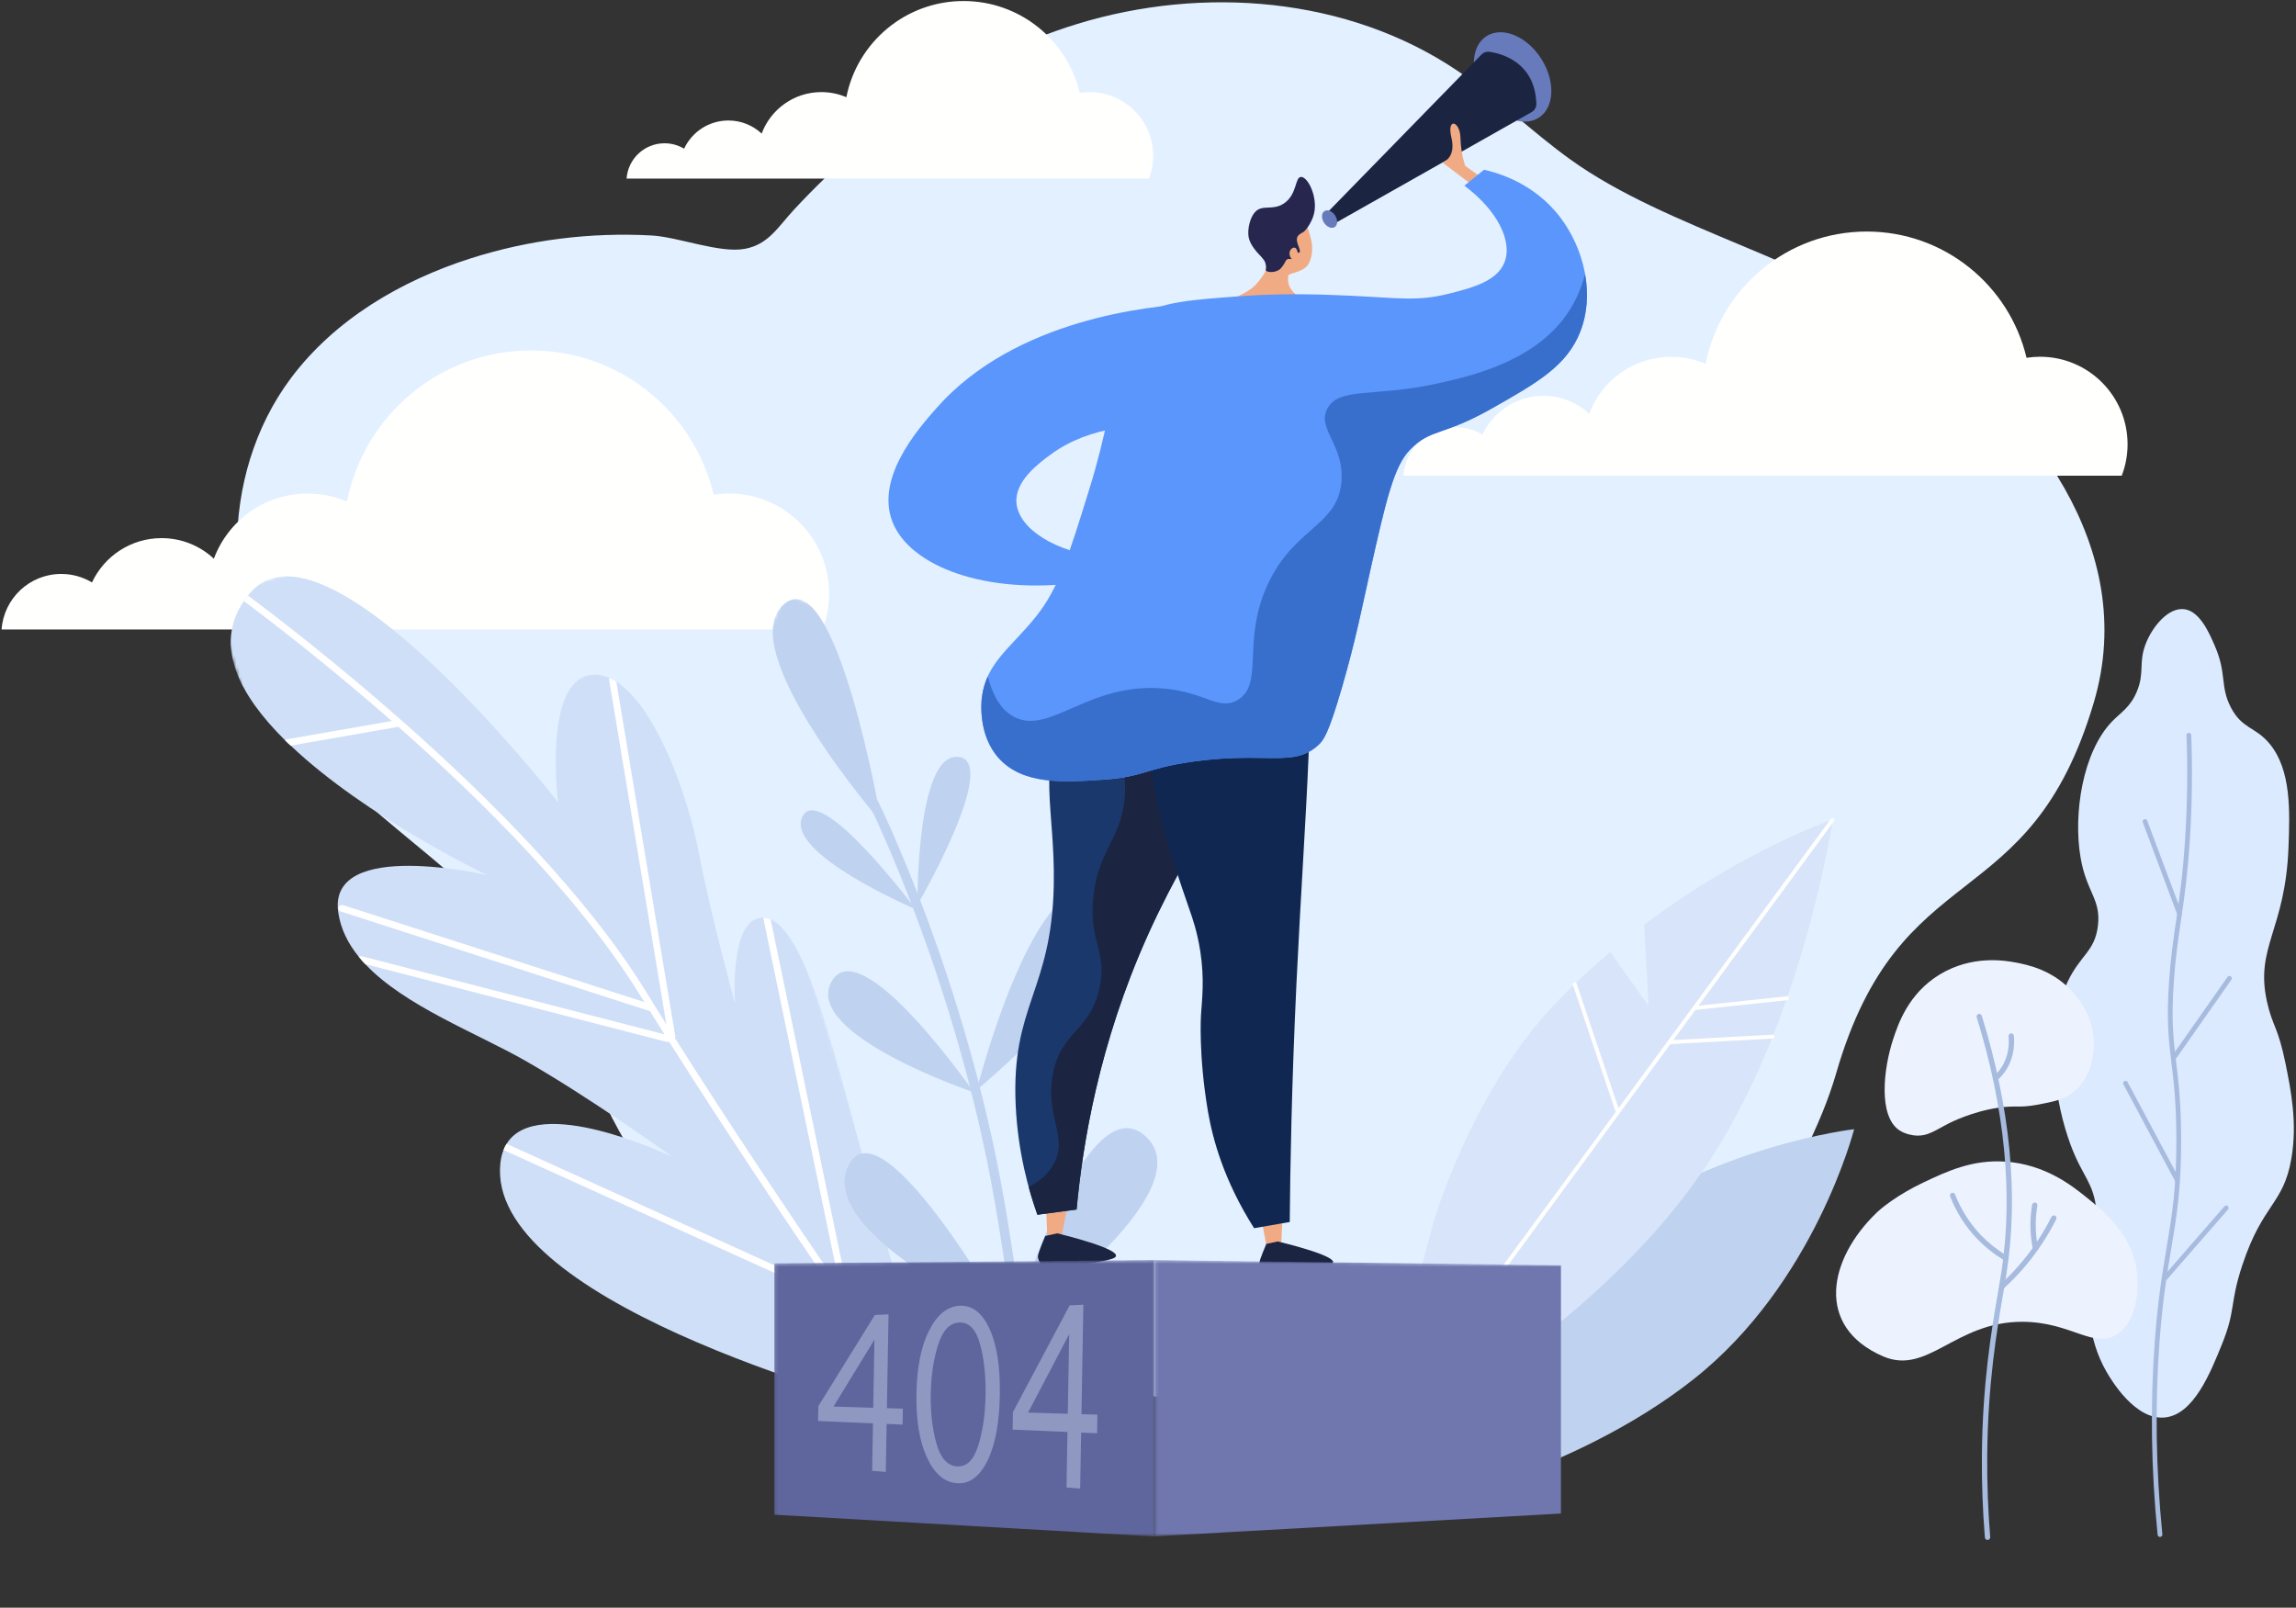 <svg width="724" height="507" viewBox="0 0 724 507" fill="none" xmlns="http://www.w3.org/2000/svg">
<rect x="0" y="0" width="724" height="507" fill="#333333" stroke="none"/>
<g id="404">
<g id="BG">
<g id="Group 27">
<g id="Group 3">
<path id="Fill 1" fill-rule="evenodd" clip-rule="evenodd" d="M91.704 119.288C68.753 149.989 69.513 195.437 91.293 226.98C112.45 257.618 149.443 274.628 169.979 305.687C183.872 326.701 189.319 352.897 205.697 372.037C215.341 383.305 228.146 391.346 240.98 398.78C264.059 412.149 288.374 424.301 314.639 428.938C361.451 437.204 383.343 458.433 448.675 416.685C465.322 406.047 457.443 423.454 505.962 422.912C537.976 422.555 570.09 369.325 578.974 338.567C599.172 268.647 639.911 290.202 660.253 221.5C674.911 171.99 638.48 129.215 608.067 107.619C571.586 81.712 526.195 72.537 495.26 50.349C482.943 41.514 472.082 30.74 459.509 22.273C424.982 -0.979 379.414 -4.641 339.62 7.574C305.12 18.165 274.916 39.727 250.507 65.967C245.31 71.554 242.33 77.137 234.801 78.484C226.821 79.913 213.897 74.719 205.43 74.257C186.199 73.209 166.763 75.622 148.41 81.479C126.414 88.498 105.529 100.796 91.704 119.288Z" fill="#E2F0FF"/>
</g>
<path id="Fill 7" fill-rule="evenodd" clip-rule="evenodd" d="M343.581 29.043C342.526 29.043 341.493 29.125 340.482 29.281C336.548 12.68 321.639 0.324 303.835 0.324C285.542 0.324 270.3 13.364 266.884 30.654C264.462 29.618 261.796 29.043 258.996 29.043C250.369 29.043 243.016 34.486 240.177 42.124C237.425 39.564 233.738 37.997 229.683 37.997C223.501 37.997 218.173 41.638 215.717 46.892C213.913 45.809 211.803 45.184 209.545 45.184C203.209 45.184 198.021 50.098 197.58 56.324H362.314C363.175 54.086 363.652 51.656 363.652 49.114C363.652 38.029 354.666 29.043 343.581 29.043Z" fill="#FFFFFE"/>
<path id="Fill 4" fill-rule="evenodd" clip-rule="evenodd" d="M229.928 155.63C228.272 155.63 226.646 155.76 225.059 156.006C218.877 129.918 195.449 110.502 167.472 110.502C138.726 110.502 114.775 130.992 109.407 158.163C105.601 156.534 101.411 155.63 97.01 155.63C83.455 155.63 71.899 164.184 67.439 176.187C63.114 172.164 57.322 169.7 50.949 169.7C41.235 169.7 32.86 175.422 29.002 183.679C26.169 181.976 22.851 180.996 19.305 180.996C9.346 180.996 1.195 188.719 0.5 198.502H259.364C260.719 194.984 261.469 191.167 261.469 187.171C261.469 169.752 247.349 155.63 229.928 155.63Z" fill="#FFFFFE"/>
<path id="Fill 9" fill-rule="evenodd" clip-rule="evenodd" d="M643.29 112.503C641.841 112.503 640.418 112.616 639.03 112.831C633.62 90.004 613.119 73.015 588.64 73.015C563.487 73.015 542.529 90.945 537.832 114.719C534.501 113.295 530.835 112.503 526.984 112.503C515.123 112.503 505.012 119.988 501.11 130.49C497.327 126.97 492.257 124.815 486.681 124.815C478.181 124.815 470.855 129.822 467.476 137.045C464.996 135.556 462.094 134.698 458.992 134.698C450.277 134.698 443.145 141.455 442.537 150.015H669.047C670.233 146.937 670.889 143.596 670.889 140.101C670.889 124.859 658.532 112.503 643.29 112.503Z" fill="#FFFFFE"/>
</g>
</g>
<g id="trees">
<g id="Group 3_2">
<path id="Fill 1_2" fill-rule="evenodd" clip-rule="evenodd" d="M666.089 227.426C668.839 224.603 671.762 223.024 673.829 218.048C676.306 212.091 674.316 209.06 676.562 203.154C678.664 197.62 683.786 191.4 688.854 192.121C693.704 192.811 696.638 199.593 698.416 203.706C702.247 212.567 699.987 216.351 703.424 223.013C707.028 229.995 711.185 229.083 715.717 234.596C722.546 242.905 722.059 255.874 721.638 267.142C720.657 293.243 711.079 298.612 714.808 315.687C716.581 323.809 718.291 323.503 720.727 335.544C722.381 343.726 724.477 354.106 722.547 365.332C720.034 379.956 713.541 379.395 707.067 398.982C703.002 411.276 705.112 412.856 700.694 423.805C696.996 432.964 691.803 445.831 682.935 446.974C673.32 448.212 665.568 434.868 664.269 432.631C658.211 422.207 658.311 410.618 658.348 406.153C658.453 393.97 662.015 391.644 661.082 381.88C660.204 372.722 656.737 371.323 652.885 360.92C648.176 348.199 644.287 325.785 651.975 309.619C656.032 301.085 660.561 300.084 661.536 291.965C662.551 283.511 657.959 281.458 656.072 270.453C653.712 256.686 656.703 237.06 666.089 227.426Z" fill="#DCEAFF"/>
</g>
<path id="Fill 4_2" fill-rule="evenodd" clip-rule="evenodd" d="M680.366 484.007C678.305 463.386 677.997 442.927 679.454 423.199C680.444 409.769 681.91 401.061 683.201 393.377C684.871 383.447 686.313 374.87 686.282 359.265C686.256 347.778 685.445 341.106 684.728 335.22C683.848 327.981 683.089 321.731 684.006 309.011C684.543 301.574 685.354 296.072 686.21 290.247C687.229 283.316 688.284 276.15 689.014 264.888C689.729 253.895 689.881 242.785 689.468 231.866C689.453 231.453 689.776 231.102 690.192 231.087C690.637 231.111 690.957 231.397 690.972 231.811C691.386 242.779 691.231 253.941 690.516 264.985C689.781 276.306 688.722 283.506 687.697 290.467C686.847 296.262 686.039 301.736 685.507 309.12C684.599 321.692 685.352 327.878 686.223 335.038C686.944 340.968 687.761 347.686 687.786 359.262C687.82 374.995 686.366 383.628 684.684 393.626C683.397 401.279 681.941 409.947 680.956 423.309C679.504 442.949 679.81 463.322 681.863 483.857C681.905 484.271 681.603 484.64 681.114 484.685C680.732 484.685 680.406 484.396 680.366 484.007Z" fill="#A7BBDF"/>
<path id="Fill 6" fill-rule="evenodd" clip-rule="evenodd" d="M686.536 288.322L675.686 259.339C675.54 258.95 675.738 258.516 676.125 258.372C676.52 258.222 676.949 258.424 677.094 258.81L687.945 287.793C688.091 288.182 687.892 288.615 687.506 288.761C687.416 288.794 687.329 288.808 687.241 288.808C686.937 288.808 686.651 288.623 686.536 288.322Z" fill="#A7BBDF"/>
<path id="Fill 8" fill-rule="evenodd" clip-rule="evenodd" d="M685.055 334.114C684.715 333.877 684.632 333.408 684.871 333.067L702.41 308.082C702.65 307.745 703.122 307.662 703.458 307.9C703.799 308.137 703.881 308.607 703.641 308.946L686.102 333.931C685.955 334.141 685.723 334.251 685.487 334.251C685.337 334.251 685.185 334.208 685.055 334.114Z" fill="#A7BBDF"/>
<path id="Fill 10" fill-rule="evenodd" clip-rule="evenodd" d="M682.213 403.617C681.899 403.343 681.867 402.869 682.14 402.555L701.434 380.423C701.707 380.106 702.183 380.074 702.496 380.349C702.811 380.621 702.842 381.097 702.569 381.409L683.275 403.543C683.126 403.715 682.918 403.802 682.707 403.802C682.53 403.802 682.356 403.742 682.213 403.617Z" fill="#A7BBDF"/>
<path id="Fill 12" fill-rule="evenodd" clip-rule="evenodd" d="M685.951 372.59L669.579 341.968C669.384 341.602 669.523 341.145 669.89 340.95C670.249 340.756 670.709 340.891 670.908 341.26L687.278 371.882C687.474 372.248 687.335 372.703 686.968 372.899C686.858 372.96 686.735 372.988 686.615 372.988C686.348 372.988 686.088 372.843 685.951 372.59Z" fill="#A7BBDF"/>
<path id="Fill 14" fill-rule="evenodd" clip-rule="evenodd" d="M603.811 358.075C607.917 358.461 610.357 356.328 614.936 354.054C614.936 354.054 621.757 350.566 630.039 349.334C635.603 348.508 636.484 349.474 642.312 348.392C647.528 347.42 650.966 346.781 654.111 344.143C660.027 339.183 660.212 331.092 660.247 329.51C660.436 321.213 655.791 315.474 654.111 313.462C647.765 305.861 639.157 304.213 635.705 303.551C632.401 302.919 621.901 301.076 611.632 307.326C601.748 313.341 598.571 322.898 596.999 327.623C593.881 337.001 592.249 351.921 598.888 356.415C600.9 357.778 603.465 358.042 603.811 358.075Z" fill="#ECF3FF"/>
<g id="Group 18">
<path id="Fill 16" fill-rule="evenodd" clip-rule="evenodd" d="M591.808 382.375C593.25 380.989 598.357 376.764 606.439 372.935C613.879 369.41 621.908 365.605 632.4 366.326C644.895 367.186 653.363 373.947 657.416 377.182C663.102 381.723 673.004 389.631 673.936 402.198C674.04 403.612 674.934 415.659 667.8 420.607C660.348 425.774 653.317 416.831 637.592 416.831C616.4 416.831 607.847 433.86 593.695 427.687C572.374 418.389 576.42 397.158 591.808 382.375Z" fill="#ECF3FF"/>
</g>
<path id="Fill 19" fill-rule="evenodd" clip-rule="evenodd" d="M626.734 485.64C626.302 485.64 625.933 485.307 625.898 484.867C625.209 476.424 624.891 467.824 624.951 459.306C625.119 436.103 628.068 418.948 630.02 407.597C630.434 405.195 630.802 403.04 631.096 401.128C634.848 376.688 632.228 349.662 623.312 320.797C623.173 320.353 623.424 319.883 623.866 319.746C624.308 319.608 624.779 319.858 624.917 320.3C633.908 349.41 636.546 376.69 632.757 401.383C632.464 403.304 632.091 405.468 631.677 407.881C629.734 419.179 626.798 436.254 626.632 459.318C626.571 467.787 626.887 476.336 627.571 484.732C627.609 485.193 627.264 485.6 626.734 485.64Z" fill="#A7BBDF"/>
<path id="Fill 22" fill-rule="evenodd" clip-rule="evenodd" d="M628.961 340.304C628.645 339.967 628.663 339.435 629 339.118C629.808 338.363 630.519 337.52 631.114 336.61C633.396 333.121 633.595 329.344 633.358 326.786C633.317 326.324 633.656 325.915 634.119 325.872C634.571 325.826 634.99 326.168 635.033 326.631C635.292 329.454 635.07 333.637 632.519 337.531C631.852 338.553 631.054 339.498 630.15 340.346C629.987 340.496 629.78 340.571 629.575 340.571C629.351 340.571 629.127 340.481 628.961 340.304Z" fill="#A7BBDF"/>
<path id="Fill 24" fill-rule="evenodd" clip-rule="evenodd" d="M630.812 406.146C630.496 405.805 630.521 405.273 630.863 404.96C633.32 402.708 635.637 400.275 637.75 397.726C641.299 393.45 644.375 388.745 646.888 383.742C647.096 383.326 647.603 383.161 648.016 383.369C648.43 383.578 648.597 384.084 648.389 384.498C645.819 389.614 642.675 394.424 639.044 398.8C636.88 401.406 634.511 403.896 631.999 406.199C631.838 406.346 631.635 406.418 631.431 406.418C631.206 406.418 630.977 406.327 630.812 406.146Z" fill="#A7BBDF"/>
<path id="Fill 26" fill-rule="evenodd" clip-rule="evenodd" d="M641.004 393.843C640.469 391.198 640.215 388.487 640.254 385.789C640.279 383.83 640.46 381.855 640.789 379.917C640.869 379.46 641.315 379.167 641.759 379.231C642.217 379.309 642.524 379.744 642.447 380.201C642.132 382.052 641.959 383.939 641.933 385.813C641.899 388.391 642.139 390.981 642.652 393.51C642.744 393.965 642.45 394.409 641.993 394.5C641.937 394.512 641.881 394.517 641.827 394.517C641.435 394.517 641.084 394.242 641.004 393.843Z" fill="#A7BBDF"/>
<path id="Fill 28" fill-rule="evenodd" clip-rule="evenodd" d="M631.517 397.158C628.547 395.341 625.831 393.15 623.439 390.653C619.759 386.809 616.897 382.313 614.929 377.286C614.761 376.853 614.974 376.366 615.406 376.197C615.843 376.028 616.325 376.242 616.495 376.674C618.38 381.495 621.125 385.807 624.652 389.491C626.944 391.884 629.549 393.981 632.394 395.725C632.791 395.967 632.913 396.486 632.673 396.881C632.514 397.139 632.238 397.282 631.956 397.282C631.805 397.282 631.654 397.242 631.517 397.158Z" fill="#A7BBDF"/>
</g>
<g id="Leafs">
<g id="Group 6">
<g id="Group 3_3">
<mask id="mask0_8245_22323" style="mask-type:luminance" maskUnits="userSpaceOnUse" x="67" y="145" width="232" height="345">
<path id="Clip 2" fill-rule="evenodd" clip-rule="evenodd" d="M67.228 188.06L206.153 145.586L298.28 446.921L159.355 489.395L67.228 188.06Z" fill="white"/>
</mask>
<g mask="url(#mask0_8245_22323)">
<path id="Fill 1_3" fill-rule="evenodd" clip-rule="evenodd" d="M294.536 448.065C294.536 448.065 294.277 447.999 293.795 447.875C293.129 447.703 292.047 447.464 290.603 447.09C267.801 441.209 153.23 409.401 157.786 366.796C157.945 365.259 158.298 363.891 158.771 362.669C159.035 361.947 159.365 361.281 159.75 360.711C169.419 344.965 209.665 363.716 212.158 364.915C210.232 363.509 185.637 345.912 165.676 334.526C150.434 325.818 127.579 317.236 115.189 304.05C114.472 303.314 113.827 302.595 113.203 301.803C109.749 297.596 107.373 292.876 106.644 287.595C103.398 264.215 153.764 276.025 153.764 276.025C153.764 276.025 115.609 257.891 91.673 235.136C91.055 234.622 90.457 234.034 89.895 233.454C75.649 219.356 67.254 203.69 76.901 189.558C77.296 188.948 77.717 188.387 78.183 187.796C78.466 187.474 78.699 187.179 78.981 186.856C102.605 159.553 174.157 250.689 176.004 253.022C175.838 251.518 171.427 215.363 186.075 212.904C188.136 212.568 190.146 212.889 192.161 213.804C192.919 214.077 193.638 214.5 194.349 214.96C206.077 222.446 216.38 248.16 220.548 269.803C223.964 287.778 231.236 314.526 231.769 316.439C231.645 314.473 230.213 288.956 240.743 289.461C241.057 289.465 241.4 289.513 241.78 289.571C242.197 289.639 242.594 289.781 243.02 289.97C254.61 294.776 263.766 334.878 272.416 366.089C281.381 398.365 294.536 448.065 294.536 448.065Z" fill="#CFDFF8"/>
</g>
</g>
<path id="Fill 4_3" fill-rule="evenodd" clip-rule="evenodd" d="M293.795 447.876C293.129 447.704 292.046 447.463 290.603 447.091C285.079 439.271 276.2 426.558 265.616 411.115L158.808 362.677L158.771 362.67C159.035 361.947 159.365 361.282 159.75 360.711L263.268 407.668C247.513 384.574 228.386 356.033 210.976 328.486C210.789 328.596 210.538 328.65 210.279 328.582L115.189 304.051C114.472 303.315 113.827 302.594 113.202 301.802C113.428 301.545 113.762 301.473 114.132 301.568L209.519 326.174C207.98 323.726 206.477 321.286 204.965 318.881L107.47 287.452C106.924 287.271 106.603 286.678 106.793 286.094C106.973 285.548 107.662 285.332 108.153 285.419L203.217 316.022C202.768 315.315 202.282 314.596 201.842 313.851C183.338 283.812 152.86 253.21 125.614 229.206L91.673 235.136C91.056 234.622 90.456 234.033 89.895 233.455C90.092 233.308 90.278 233.197 90.492 233.135L123.523 227.364C104.3 210.521 86.932 197.041 76.901 189.557C77.296 188.949 77.716 188.386 78.184 187.796C88.511 195.513 106.606 209.538 126.547 227.119C126.611 227.173 126.677 227.229 126.742 227.285C154.17 251.496 184.982 282.342 203.715 312.715C205.793 316.135 207.946 319.571 210.126 323.055L192.082 214.414C192.019 214.203 192.075 213.979 192.161 213.804C192.918 214.076 193.638 214.5 194.348 214.959L212.945 326.823C212.971 327.025 212.895 327.167 212.811 327.339C230.139 354.747 249.212 383.196 264.938 406.243L240.741 289.778C240.732 289.656 240.714 289.573 240.743 289.46C241.057 289.465 241.4 289.514 241.779 289.571C242.197 289.64 242.595 289.781 243.019 289.971L267.968 410.262C268.014 410.392 267.948 410.492 267.919 410.604C279.246 427.147 288.566 440.446 293.795 447.876Z" fill="white"/>
</g>
<g id="Group 15">
<path id="Fill 1_4" fill-rule="evenodd" clip-rule="evenodd" d="M443.902 475.781C443.902 475.781 495.924 465.096 534.102 434.895C572.281 404.695 584.668 356.098 584.668 356.098C584.668 356.098 540.306 361.029 501.75 389.648C461.154 419.782 443.902 475.781 443.902 475.781Z" fill="#BFD2EF"/>
<path id="Fill 4_4" fill-rule="evenodd" clip-rule="evenodd" d="M577.942 258.42C577.942 258.42 568.711 320.583 539.28 365.741C502.466 422.224 433.558 455.168 433.558 455.168L451.911 385.835C451.911 385.835 463.591 345.044 489.722 317.282C495.614 311.032 501.72 305.318 507.792 300.206L519.897 317.282L518.442 291.651C549.613 268.077 577.942 258.42 577.942 258.42Z" fill="#D8E4F9"/>
<g id="Group 8">
<mask id="mask1_8245_22323" style="mask-type:luminance" maskUnits="userSpaceOnUse" x="432" y="257" width="147" height="199">
<path id="Clip 7" fill-rule="evenodd" clip-rule="evenodd" d="M432.937 257.804H578.56V455.789H432.937V257.804Z" fill="white"/>
</mask>
<g mask="url(#mask1_8245_22323)">
<path id="Fill 6_2" fill-rule="evenodd" clip-rule="evenodd" d="M433.557 455.788C433.428 455.788 433.302 455.751 433.189 455.671C432.914 455.469 432.855 455.082 433.057 454.803L577.442 258.056C577.649 257.777 578.035 257.723 578.308 257.923C578.583 258.123 578.642 258.511 578.439 258.789L434.055 455.538C433.934 455.703 433.746 455.788 433.557 455.788Z" fill="white"/>
</g>
</g>
<path id="Fill 9_2" fill-rule="evenodd" clip-rule="evenodd" d="M510.162 351.402C509.905 351.402 509.663 351.238 509.576 350.979L495.984 310.571C495.876 310.247 496.05 309.897 496.372 309.786C496.696 309.68 497.045 309.85 497.156 310.18L510.748 350.588C510.858 350.911 510.681 351.261 510.36 351.371C510.295 351.393 510.227 351.402 510.162 351.402Z" fill="white"/>
<path id="Fill 11" fill-rule="evenodd" clip-rule="evenodd" d="M534.291 318.521C533.977 318.521 533.709 318.286 533.674 317.967C533.638 317.63 533.885 317.324 534.224 317.289L563.387 314.193C563.768 314.129 564.035 314.403 564.069 314.745C564.107 315.08 563.86 315.388 563.519 315.42L534.357 318.517C534.332 318.521 534.313 318.521 534.291 318.521Z" fill="white"/>
<path id="Fill 13" fill-rule="evenodd" clip-rule="evenodd" d="M526.383 329.297C526.057 329.297 525.784 329.044 525.764 328.715C525.746 328.373 526.008 328.08 526.348 328.062L558.911 326.285C559.312 326.288 559.544 326.532 559.562 326.869C559.582 327.211 559.32 327.502 558.98 327.52L526.417 329.297H526.383Z" fill="white"/>
</g>
<g id="Group 23">
<path id="Fill 1_5" fill-rule="evenodd" clip-rule="evenodd" d="M323.51 477.392C323.731 476.477 328.78 448.065 316.579 378.152C304.39 308.32 277.168 253.296 276.894 252.749C276.529 252.012 275.623 251.689 274.874 252.029C274.129 252.372 273.822 253.241 274.191 253.979C274.462 254.523 301.498 309.182 313.605 378.569C325.704 447.885 320.797 475.734 320.574 476.641C320.385 477.427 320.887 478.231 321.696 478.436C322.28 478.585 322.864 478.386 323.216 477.968C323.353 477.807 323.455 477.612 323.51 477.392Z" fill="#BFD2EF"/>
<path id="Fill 8_2" fill-rule="evenodd" clip-rule="evenodd" d="M318.938 419.054C318.938 419.054 380.419 375.845 361.227 358.335C342.03 340.827 318.938 419.054 318.938 419.054Z" fill="#BFD2EF"/>
<path id="Fill 10_2" fill-rule="evenodd" clip-rule="evenodd" d="M317.013 416.069C317.013 416.069 277.564 346.474 267.479 367.694C257.397 388.914 317.013 416.069 317.013 416.069Z" fill="#BFD2EF"/>
<path id="Fill 12_2" fill-rule="evenodd" clip-rule="evenodd" d="M308.013 343.697C308.013 343.697 368.676 293.349 347.763 281.359C326.848 269.366 308.013 343.697 308.013 343.697Z" fill="#BFD2EF"/>
<path id="Fill 14_2" fill-rule="evenodd" clip-rule="evenodd" d="M307.05 344.441C307.05 344.441 271.265 292.961 262.186 309.615C253.111 326.266 307.05 344.441 307.05 344.441Z" fill="#BFD2EF"/>
<path id="Fill 16_2" fill-rule="evenodd" clip-rule="evenodd" d="M289.315 285.333C289.315 285.333 315.568 240.118 302.194 238.687C288.822 237.252 289.315 285.333 289.315 285.333Z" fill="#BFD2EF"/>
<path id="Fill 18" fill-rule="evenodd" clip-rule="evenodd" d="M288.766 286.745C288.766 286.745 258.326 246.008 252.978 257.626C247.631 269.245 288.766 286.745 288.766 286.745Z" fill="#BFD2EF"/>
<g id="Group 22">
<mask id="mask2_8245_22323" style="mask-type:luminance" maskUnits="userSpaceOnUse" x="226" y="187" width="74" height="73">
<path id="Clip 21" fill-rule="evenodd" clip-rule="evenodd" d="M247.609 187.048L299.297 208.988L277.92 259.348L226.232 237.408L247.609 187.048Z" fill="white"/>
</mask>
<g mask="url(#mask2_8245_22323)">
<path id="Fill 20" fill-rule="evenodd" clip-rule="evenodd" d="M277.92 259.348C277.92 259.348 263.715 176.422 247.194 190.55C230.671 204.679 277.92 259.348 277.92 259.348Z" fill="#BFD2EF"/>
</g>
</g>
</g>
</g>
<g id="Manlookatsky">
<path id="Fill 4_5" fill-rule="evenodd" clip-rule="evenodd" d="M329.881 381.143L330.251 389.938C330.251 389.938 331.587 392.06 334.872 389.363L336.643 380.013L329.881 381.143Z" fill="#F0AB85"/>
<path id="Fill 4_6" fill-rule="evenodd" clip-rule="evenodd" d="M404.352 384.707L403.983 393.502C403.983 393.502 402.646 395.624 399.362 392.926L397.59 383.577L404.352 384.707Z" fill="#F0AB85"/>
<path id="Fill 7_2" fill-rule="evenodd" clip-rule="evenodd" d="M346.56 217.514C341.216 220.468 338.009 224.486 336.74 226.223C326.54 240.169 332.799 255.316 332.285 279.34C331.572 312.672 318.81 316.972 320.28 348.562C320.971 363.399 324.387 375.363 327.122 383.074C331.242 382.526 335.36 381.98 339.481 381.433C341.381 360.968 346.432 329.303 362.012 294.726C378.298 258.586 396.739 240.014 389.386 226.005C385.356 218.328 374.358 213.506 363.093 213.505C357.356 213.505 351.552 214.755 346.56 217.514Z" fill="#1A386B"/>
<path id="Fill 10_3" fill-rule="evenodd" clip-rule="evenodd" d="M389.385 226.005C383.304 214.418 361.355 209.337 346.56 217.514C346.014 217.816 345.504 218.136 345.002 218.456C355.758 236.73 355.949 249.263 353.546 257.74C351.086 266.415 345.946 270.723 344.738 283.253C343.394 297.194 349.015 299.558 346.864 310.892C344.157 325.154 334.602 324.862 331.981 338.835C329.491 352.112 336.968 358.506 332.285 367.081C330.484 370.38 327.593 372.687 324.379 374.329C325.289 377.654 326.24 380.588 327.122 383.074C331.242 382.526 335.361 381.98 339.481 381.433C341.382 360.967 346.431 329.303 362.013 294.726C378.299 258.585 396.739 240.013 389.385 226.005Z" fill="#1B2441"/>
<path id="Fill 13_2" fill-rule="evenodd" clip-rule="evenodd" d="M399.311 392.27C399.311 392.27 397.043 397.461 397.131 398.345C397.131 398.354 397.132 398.363 397.133 398.372C397.3 400.146 398.698 401.49 400.354 401.397C405.166 401.126 414.364 400.438 419.16 398.949C425.842 396.874 402.898 391.498 402.898 391.498L399.311 392.27Z" fill="#1B2441"/>
<path id="Fill 13_3" fill-rule="evenodd" clip-rule="evenodd" d="M329.594 389.769C329.594 389.769 327.191 395.373 327.285 396.327C327.285 396.337 327.286 396.346 327.286 396.357C327.464 398.272 328.945 399.722 330.699 399.622C335.797 399.33 345.543 398.587 350.623 396.979C357.702 394.739 333.395 388.936 333.395 388.936L329.594 389.769Z" fill="#1B2441"/>
<path id="Fill 19_2" fill-rule="evenodd" clip-rule="evenodd" d="M402.446 216.208C395.499 222.195 387.755 221.372 380.903 220.549C375.02 219.842 369.796 219.136 366.302 222.739C356.397 232.958 368.909 269.055 375.346 287.623C375.941 289.339 377.535 293.805 378.497 300.044C379.839 308.761 379.047 315.104 378.714 320.005C378.714 320.005 377.858 332.605 380.903 350.477C382.38 359.141 385.904 372.262 395.459 387.318C399.207 386.665 402.952 386.012 406.697 385.359C406.834 369.124 407.267 342.678 408.823 309.926C411.37 256.372 415.899 207.505 410.342 206.412C410.283 206.4 410.225 206.395 410.168 206.395C408.48 206.394 407.894 211.513 402.446 216.208Z" fill="#102851"/>
<path id="Fill 22_2" fill-rule="evenodd" clip-rule="evenodd" d="M295.428 128.555C289.537 135.211 275.08 151.543 281.988 165.864C288.646 179.666 313.4 187.972 342.755 183.365C344.732 180.865 346.707 178.364 348.684 175.864C332.461 174.207 321.23 166.604 320.523 158.675C319.906 151.745 327.473 146.162 331.268 143.361C344.204 133.819 360.511 134.011 366.099 134.298C369.283 121.455 372.466 108.613 375.65 95.769C362.911 96.53 320.333 100.418 295.428 128.555Z" fill="#5A96FB"/>
<path id="Fill 25" fill-rule="evenodd" clip-rule="evenodd" d="M468.717 11.412C463.746 14.607 463.415 22.95 467.978 30.048C472.539 37.146 480.267 40.31 485.236 37.116C490.207 33.92 490.538 25.577 485.976 18.48C482.621 13.259 477.554 10.167 473.13 10.167C471.539 10.168 470.031 10.568 468.717 11.412Z" fill="#667ABC"/>
<path id="Fill 28_2" fill-rule="evenodd" clip-rule="evenodd" d="M467.182 17.185L417.658 67.924L420.746 70.525L482.981 35.343C483.926 34.809 484.495 33.785 484.458 32.7C484.015 19.643 473.608 16.907 469.655 16.339C469.519 16.319 469.383 16.31 469.247 16.31C468.475 16.31 467.73 16.623 467.182 17.185Z" fill="#1B2441"/>
<path id="Fill 31" fill-rule="evenodd" clip-rule="evenodd" d="M417.644 66.585C416.674 67.208 416.609 68.838 417.5 70.225C418.391 71.61 419.901 72.228 420.872 71.605C421.843 70.98 421.907 69.351 421.016 67.965C420.36 66.945 419.371 66.341 418.507 66.341C418.196 66.341 417.901 66.42 417.644 66.585Z" fill="#667ABC"/>
<path id="Fill 34" fill-rule="evenodd" clip-rule="evenodd" d="M457.68 43.417C459.248 49.945 454.843 51.25 454.843 51.25L463.691 57.926L467.438 56.195L462.039 52.305C462.039 52.305 460.666 48.687 460.525 43.417C460.451 40.642 459.232 38.98 458.323 38.98C457.504 38.98 456.937 40.326 457.68 43.417Z" fill="#F0AB85"/>
<path id="Fill 37" fill-rule="evenodd" clip-rule="evenodd" d="M399.967 83.389C399.817 83.724 399.667 84.062 399.519 84.403C399.245 85.035 399.054 85.503 399.039 85.538C398.736 86.273 396.969 88.996 395.044 90.636C390.605 94.422 380.38 96.671 380.465 98.333C380.544 99.876 389.513 100.937 398.384 100.745C404.652 100.608 415.306 99.75 415.494 97.522C415.683 95.298 405.007 94.283 406.263 86.849C406.387 86.113 411.138 85.867 412.581 83.29C414.539 79.792 413.538 75.874 413.312 75.027C412.372 71.483 412.039 70.949 411.359 70.21L410.401 69.243C410.401 69.243 410.342 69.201 410.28 69.159C409.618 68.728 407.171 68.058 406.647 68.043C406.641 68.043 406.635 68.043 406.629 68.043C404.947 68.042 401.696 74.12 399.967 83.389Z" fill="#F0AB85"/>
<path id="Fill 40" fill-rule="evenodd" clip-rule="evenodd" d="M414.337 67.432C413.641 70.275 411.565 72.991 410.764 73.314C410.661 73.356 410.069 73.629 409.461 74.191C409.378 74.268 409.298 74.362 409.217 74.489C408.161 76.131 410.502 78.931 409.758 79.602C409.218 80.087 407.468 78.84 407.117 79.287C406.784 79.708 408.158 81.078 407.775 81.585C407.485 81.968 406.589 81.337 405.805 81.842C405.415 82.093 405.443 82.374 404.872 83.293C404.549 83.813 404.139 84.368 403.853 84.662C402.466 86.095 399.533 86.033 399.158 85.235C399.054 85.012 399.22 84.887 399.219 84.225C399.219 84.225 399.218 83.611 398.976 82.844C398.632 81.747 397.406 80.726 396.246 79.376C394.1 76.876 393.778 75.11 393.697 74.52C393.667 74.309 393.655 74.154 393.647 74.04C393.478 71.779 394.219 68.698 395.619 67.031C397.967 64.238 401.166 66.606 404.843 64.166C409.085 61.349 408.279 55.905 410.238 55.798C412.397 55.681 415.626 62.173 414.337 67.432Z" fill="#26264F"/>
<path id="Fill 42" fill-rule="evenodd" clip-rule="evenodd" d="M406.681 79.401C406.374 80.638 407.264 82.218 408.489 82.255C409.713 82.292 409.523 80.202 408.897 78.685C408.725 78.27 408.42 78.09 408.089 78.09C407.521 78.09 406.875 78.619 406.681 79.401Z" fill="#F0AB85"/>
<path id="Fill 45" fill-rule="evenodd" clip-rule="evenodd" d="M461.769 58.556C472.005 66.161 477.038 75.984 474.428 82.694C472.053 88.801 463.925 90.843 456.818 92.626C446.743 95.155 440.903 93.915 425.022 93.223C417.709 92.904 405.499 92.401 392.365 93.327C374.866 94.559 366.126 95.308 360.633 99.297C349.466 107.404 354.568 118.491 343.522 154.171C337.077 174.991 333.854 185.403 326.818 194.262C318.981 204.127 310.931 208.932 309.607 219.978C309.431 221.446 308.412 231.771 314.872 239.01C322.506 247.566 335.401 246.71 347.674 245.894C360.96 245.011 360.84 242.37 375.818 240.224C385.41 238.852 392.5 238.933 398.072 239.014C406.133 239.132 411.018 239.25 415.709 234.961C417.364 233.447 418.9 231.469 423.184 216.72C427.668 201.28 429.552 191.169 432.259 179.131C437.067 157.764 439.572 146.976 444.612 141.824C451.269 135.018 454.654 137.749 470.529 128.748C484.701 120.713 494.112 115.378 498.32 104.562C499.752 100.884 500.408 97.01 500.422 93.129V92.893C500.394 84.127 497.103 75.338 492.074 68.657C483.671 57.492 471.703 54.362 467.948 53.537C465.888 55.209 463.829 56.883 461.769 58.556Z" fill="#5A96FB"/>
<path id="Fill 48" fill-rule="evenodd" clip-rule="evenodd" d="M499.824 86.5C498.539 91.321 496.418 96.131 493.057 100.511C482.146 114.728 462.441 118.956 452.155 121.165C433.484 125.171 422.129 122.038 418.543 128.86C415.167 135.283 423.997 140.416 422.997 151.942C421.793 165.837 408.28 166.289 399.915 183.935C391.326 202.052 398.852 215.744 390.196 220.786C384.341 224.196 380.204 218.337 367.112 217.142C343.263 214.964 331.062 232.04 319.731 226.051C316.873 224.542 313.498 221.254 311.498 213.26C310.576 215.266 309.91 217.454 309.607 219.978C309.431 221.446 308.412 231.77 314.872 239.01C322.506 247.565 335.402 246.709 347.674 245.894C360.96 245.012 360.84 242.37 375.819 240.224C399.288 236.865 407.777 242.213 415.708 234.96C417.364 233.446 418.899 231.47 423.184 216.72C427.668 201.28 429.552 191.17 432.259 179.131C437.067 157.764 439.573 146.976 444.612 141.823C451.269 135.019 454.653 137.748 470.53 128.748C484.701 120.712 494.113 115.378 498.321 104.562C500.572 98.779 500.89 92.52 499.824 86.5Z" fill="#386FCC"/>
</g>
<g id="stage">
<g id="Group 3_4">
<mask id="mask3_8245_22323" style="mask-type:luminance" maskUnits="userSpaceOnUse" x="244" y="397" width="121" height="88">
<path id="Clip 2_2" fill-rule="evenodd" clip-rule="evenodd" d="M364.117 397.357L244.139 398.407V481.909L364.117 484.542V397.357Z" fill="white"/>
</mask>
<g mask="url(#mask3_8245_22323)">
<path id="Fill 1_6" fill-rule="evenodd" clip-rule="evenodd" d="M364.117 397.357L244.139 398.407V477.663L364.117 484.542V397.357Z" fill="#5F669D"/>
</g>
</g>
<g id="Group 6_2">
<mask id="mask4_8245_22323" style="mask-type:luminance" maskUnits="userSpaceOnUse" x="364" y="397" width="130" height="88">
<path id="Clip 5" fill-rule="evenodd" clip-rule="evenodd" d="M364.117 397.357V484.542L493.215 480.848V398.997L364.117 397.357Z" fill="white"/>
</mask>
<g mask="url(#mask4_8245_22323)">
<path id="Fill 4_7" fill-rule="evenodd" clip-rule="evenodd" d="M363.117 397.357V484.542L492.215 477.293V398.997L363.117 397.357Z" fill="#6F77AE"/>
</g>
</g>
<path id="404_2" fill-rule="evenodd" clip-rule="evenodd" d="M340.606 469.433L340.915 451.767L345.945 451.983L346.048 446.118L341.016 445.968L341.619 411.442L337.305 411.649L319.404 445.322L319.308 450.838L336.608 451.582L336.303 469.077L340.606 469.433ZM301.641 467.728C305.561 468.068 308.774 465.788 311.282 460.842C313.79 455.836 315.123 448.864 315.278 439.97C315.433 431.077 314.345 424.067 312.012 418.986C309.679 413.965 306.547 411.579 302.618 411.782C298.688 411.986 295.469 414.613 292.961 419.619C290.453 424.564 289.127 431.18 288.982 439.512C288.836 447.844 289.93 454.507 292.264 459.546C294.596 464.645 297.721 467.387 301.641 467.728ZM279.58 449.045L279.315 464.187L275.012 463.83L275.273 448.86L257.973 448.116L258.055 443.428L275.87 414.688L280.183 414.481L279.666 444.074L284.698 444.224L284.61 449.261L279.58 449.045ZM262.826 443.571L275.359 443.945L275.734 422.464L262.826 443.571ZM295.266 455.157C296.548 459.771 298.704 462.201 301.734 462.424C304.776 462.648 307.019 460.483 308.461 455.903C309.904 451.293 310.678 445.948 310.784 439.892C310.889 433.854 310.302 428.49 309.021 423.824C307.739 419.188 305.574 416.94 302.526 417.059C299.489 417.176 297.25 419.534 295.808 424.11C294.366 428.654 293.595 433.806 293.494 439.591C293.393 445.393 293.984 450.574 295.266 455.157ZM324.176 445.465L336.709 445.839L337.147 420.737L324.176 445.465Z" fill="#D8E4F9" fill-opacity="0.4"/>
</g>
</g>
</svg>
